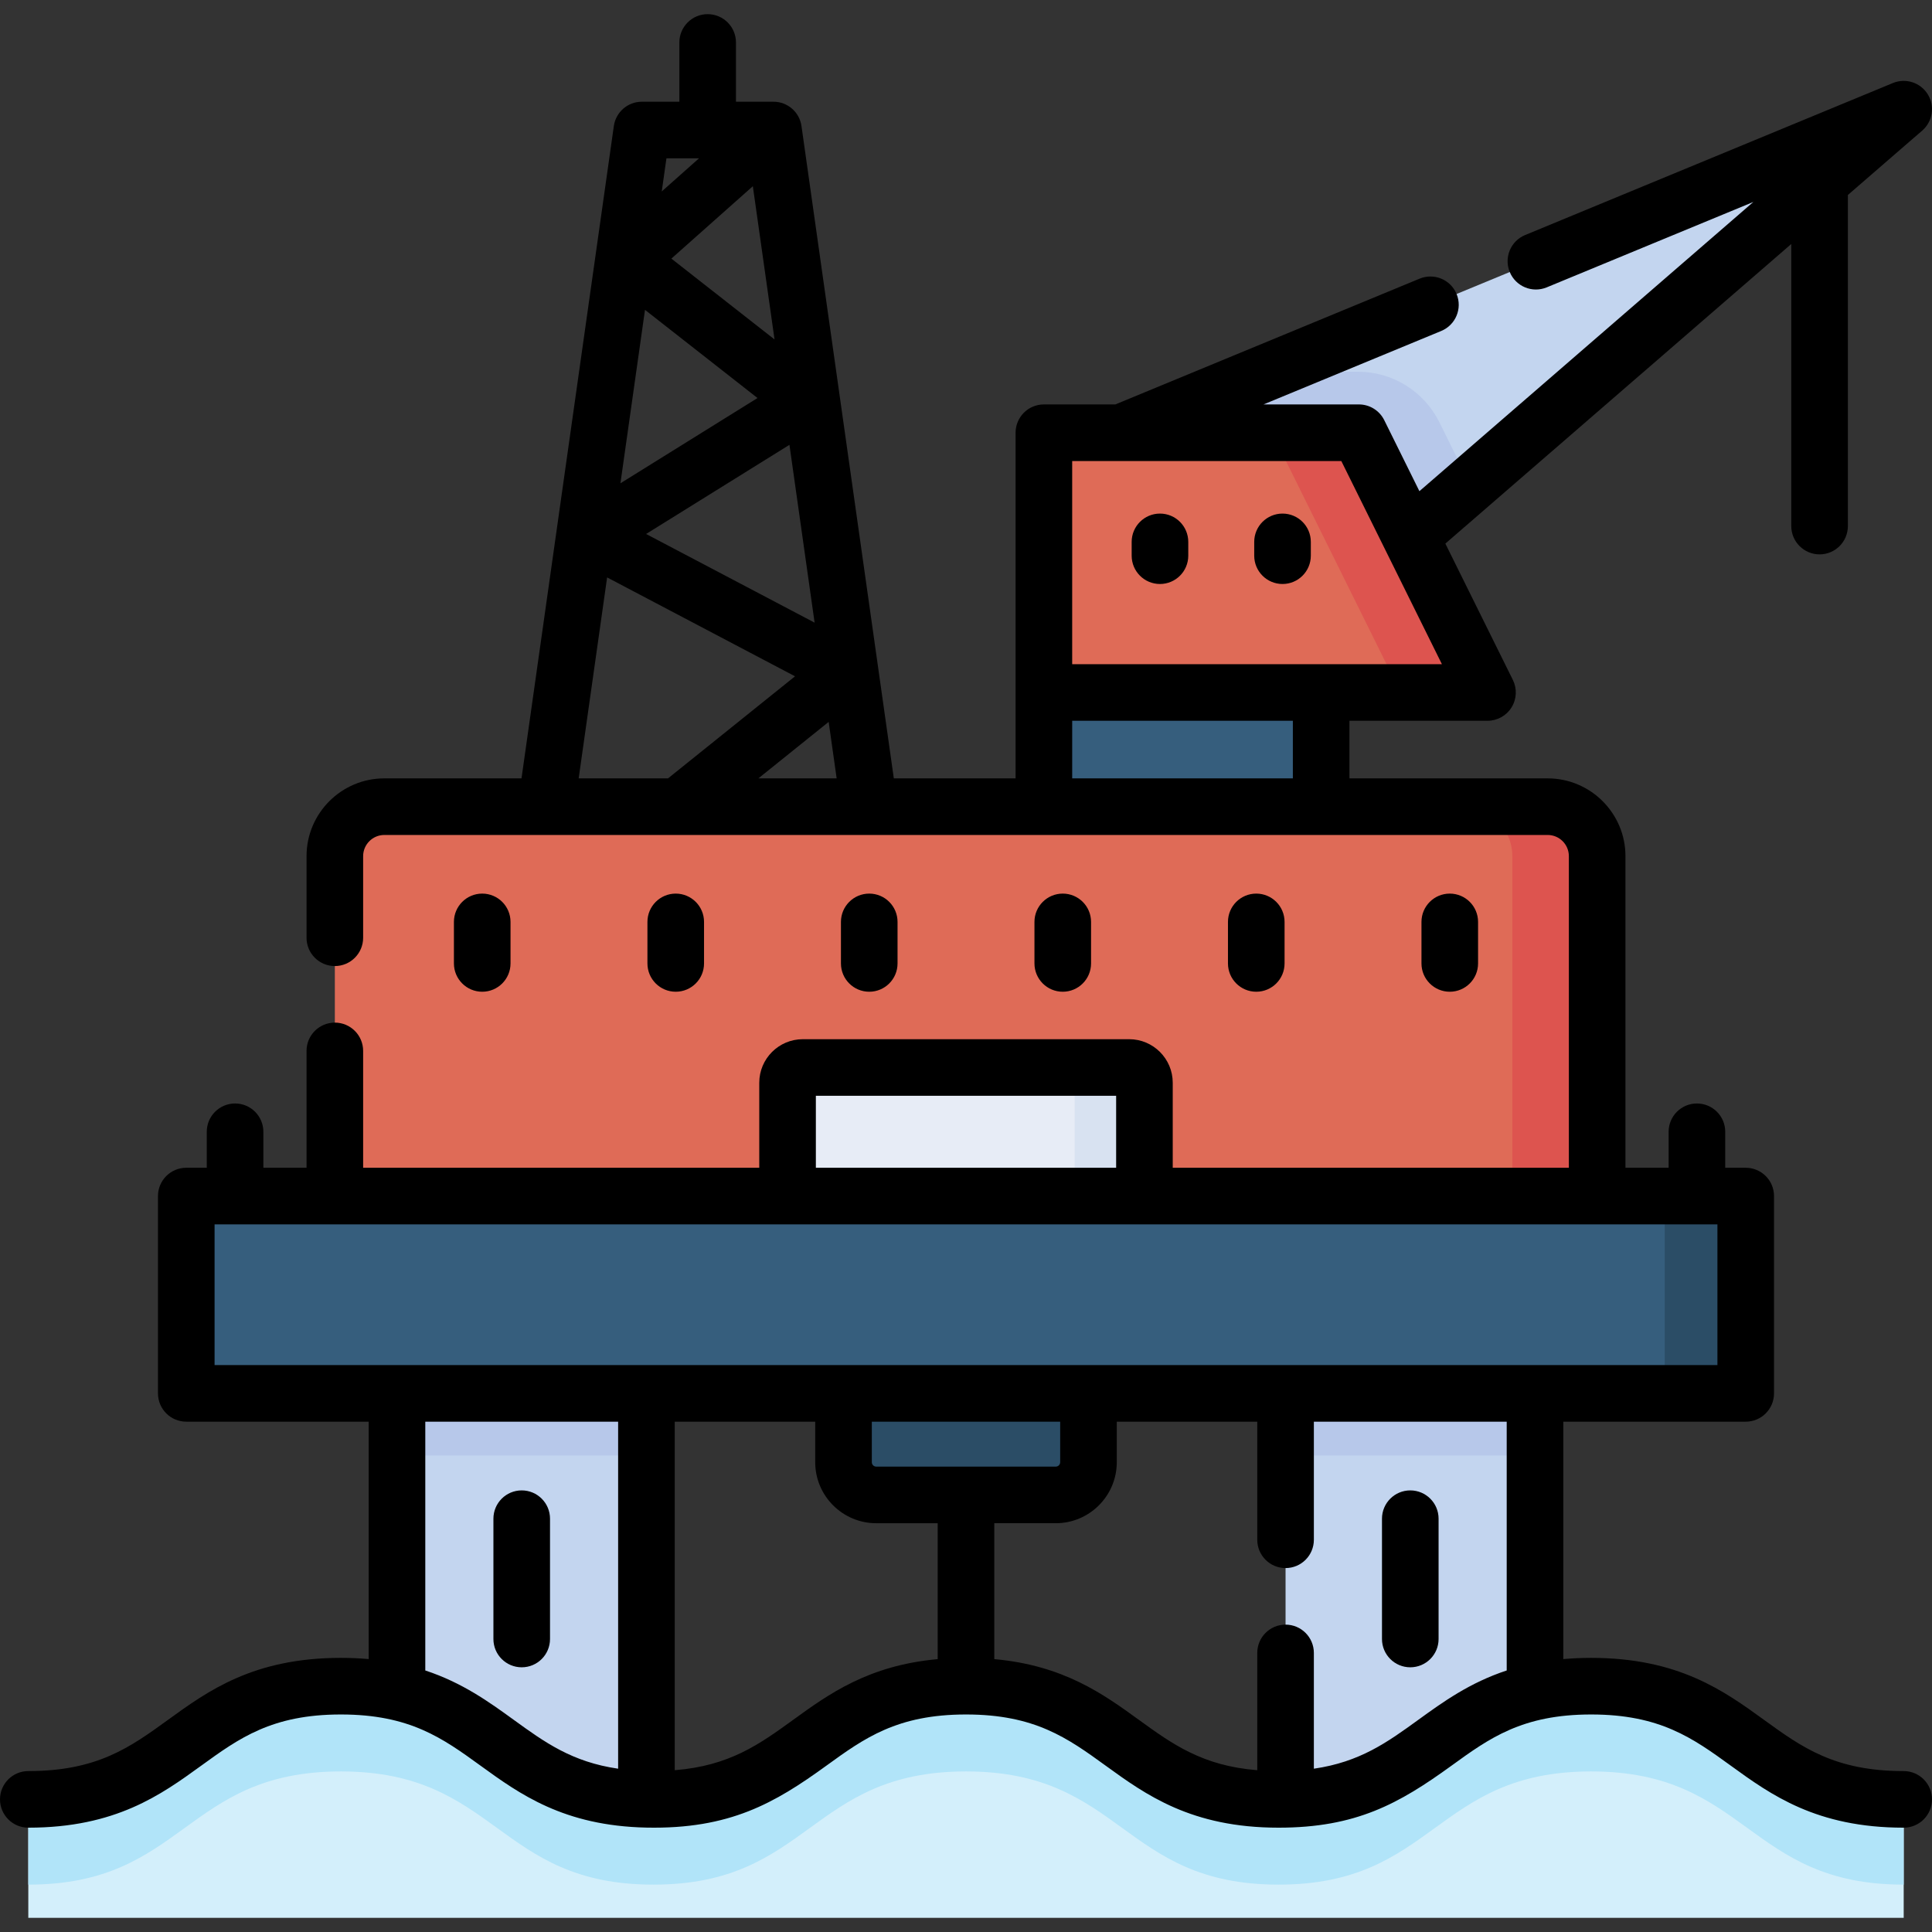 <svg id="Capa_1" enable-background="new 0 0 512.001 512.001" height="512" viewBox="0 0 512.001 512.001" width="512" xmlns="http://www.w3.org/2000/svg"><rect x="0" y="0" width="512.001" height="512.001" fill="#333333" stroke="none"/><g><path d="m340.688 354.54h66.106v144.908h-66.106z" fill="#c3d5ef"/><path d="m340.688 369.258h66.106v16.454h-66.106z" fill="#b7c8ea"/><path d="m297.065 114.679 207.435-85.743-130.759 113.249-66.335 16.917z" fill="#c3d5ef"/><path d="m359.876 98.51h-23.694l-39.116 16.169 10.341 44.423 66.335-16.917 15.889-13.761-8.182-16.524c-4.062-8.201-12.422-13.39-21.573-13.39z" fill="#b7c8ea"/><path d="m105.207 354.54h66.106v144.908h-66.106z" fill="#c3d5ef"/><path d="m105.207 369.258h66.106v16.454h-66.106z" fill="#b7c8ea"/><g><path d="m410.149 213.775h-308.297c-7.243 0-13.115 5.872-13.115 13.115v110.078h334.528v-110.077c-.001-7.244-5.873-13.116-13.116-13.116z" fill="#df6b57"/><path d="m410.149 213.775h-22.482c7.243 0 13.115 5.872 13.115 13.115v110.078h22.482v-110.077c0-7.244-5.871-13.116-13.115-13.116z" fill="#dd544f"/></g><path d="m303.288 316.969h-94.575v-30.034c0-2.23 1.807-4.037 4.037-4.037h86.501c2.23 0 4.037 1.807 4.037 4.037z" fill="#e7ecf6"/><path d="m299.251 282.898h-18.488c2.229 0 4.037 1.807 4.037 4.037v30.034h18.488v-30.034c0-2.23-1.808-4.037-4.037-4.037z" fill="#d8e2f1"/><path d="m279.793 396.167h-47.586c-4.787 0-8.667-3.88-8.667-8.667v-18.242h64.919v18.242c.001 4.786-3.879 8.667-8.666 8.667z" fill="#2b4d66"/><path d="m276.641 183.513h73.479v30.263h-73.479z" fill="#365e7d"/><path d="m394.205 183.513h-117.564v-68.834h83.479z" fill="#df6b57"/><path d="m360.12 114.679h-23.042l34.085 68.834h23.043z" fill="#dd544f"/><g><path d="m7.5 476.855c41.418 0 41.418-30 82.837-30s41.418 30 82.837 30c41.417 0 41.417-30 82.833-30 41.415 0 41.415 30 82.831 30s41.416-30 82.832-30c41.415 0 41.415 30 82.831 30v31.396h-497.001z" fill="#d3effb"/><path d="m421.669 446.855c-41.416 0-41.416 30-82.832 30-41.415 0-41.415-30-82.831-30-41.417 0-41.417 30-82.833 30-41.418 0-41.418-30-82.837-30-41.418 0-41.418 30-82.837 30v22.593c41.418 0 41.418-30 82.837-30 41.418 0 41.418 30 82.837 30 41.417 0 41.417-30 82.833-30 41.415 0 41.415 30 82.831 30s41.416-30 82.832-30c41.415 0 41.415 30 82.831 30v-22.593c-41.415 0-41.415-30-82.831-30z" fill="#b1e4f9"/></g><path d="m49.365 316.969h413.27v52.289h-413.27z" fill="#365e7d"/><path d="m441.18 316.969h21.455v52.289h-21.455z" fill="#2b4d66"/><g><path d="m135.295 255.321v-11.007c0-4.142-3.357-7.5-7.5-7.5s-7.5 3.358-7.5 7.5v11.007c0 4.142 3.357 7.5 7.5 7.5s7.5-3.358 7.5-7.5z"/><path d="m186.577 255.321v-11.007c0-4.142-3.357-7.5-7.5-7.5s-7.5 3.358-7.5 7.5v11.007c0 4.142 3.357 7.5 7.5 7.5s7.5-3.358 7.5-7.5z"/><path d="m237.859 255.321v-11.007c0-4.142-3.357-7.5-7.5-7.5s-7.5 3.358-7.5 7.5v11.007c0 4.142 3.357 7.5 7.5 7.5s7.5-3.358 7.5-7.5z"/><path d="m289.142 255.321v-11.007c0-4.142-3.357-7.5-7.5-7.5s-7.5 3.358-7.5 7.5v11.007c0 4.142 3.357 7.5 7.5 7.5s7.5-3.358 7.5-7.5z"/><path d="m340.424 255.321v-11.007c0-4.142-3.357-7.5-7.5-7.5s-7.5 3.358-7.5 7.5v11.007c0 4.142 3.357 7.5 7.5 7.5s7.5-3.358 7.5-7.5z"/><path d="m391.705 255.321v-11.007c0-4.142-3.357-7.5-7.5-7.5s-7.5 3.358-7.5 7.5v11.007c0 4.142 3.357 7.5 7.5 7.5s7.5-3.358 7.5-7.5z"/><path d="m307.405 136.104c-4.143 0-7.5 3.358-7.5 7.5v3.662c0 4.142 3.357 7.5 7.5 7.5s7.5-3.358 7.5-7.5v-3.662c0-4.142-3.357-7.5-7.5-7.5z"/><path d="m339.882 136.104c-4.143 0-7.5 3.358-7.5 7.5v3.662c0 4.142 3.357 7.5 7.5 7.5s7.5-3.358 7.5-7.5v-3.662c0-4.142-3.358-7.5-7.5-7.5z"/><path d="m504.5 469.355c-18.276 0-26.96-6.29-37.016-13.574-10.629-7.699-22.677-16.426-45.815-16.426-2.596 0-5.045.115-7.375.321v-62.918h48.342c4.143 0 7.5-3.357 7.5-7.5v-52.289c0-4.143-3.357-7.5-7.5-7.5h-5.431v-9.535c0-4.143-3.357-7.5-7.5-7.5s-7.5 3.357-7.5 7.5v9.535h-11.44v-82.578c0-11.367-9.248-20.615-20.615-20.615h-52.53v-15.263h36.585c2.594 0 5.004-1.341 6.372-3.545s1.5-4.958.349-7.283l-17.89-36.128 91.674-79.397v74.753c0 4.142 3.357 7.5 7.5 7.5s7.5-3.358 7.5-7.5v-87.745l19.701-17.063c2.78-2.408 3.404-6.478 1.473-9.608s-5.846-4.397-9.248-2.993l-97.467 40.287c-3.828 1.582-5.648 5.968-4.066 9.796 1.583 3.828 5.967 5.649 9.797 4.066l54.762-22.635-88.502 76.65-9.318-18.819c-1.265-2.555-3.869-4.172-6.721-4.172h-25.277l47.101-19.469c3.828-1.582 5.648-5.968 4.066-9.796s-5.964-5.647-9.797-4.066l-80.637 33.332h-18.935c-4.143 0-7.5 3.358-7.5 7.5v68.834 22.763h-32.269l-24.469-172.87c-.523-3.699-3.689-6.449-7.426-6.449h-9.939v-15.705c0-4.142-3.357-7.5-7.5-7.5s-7.5 3.358-7.5 7.5v15.706h-9.939c-3.736 0-6.902 2.75-7.426 6.449l-24.469 172.87h-36.353c-11.367 0-20.615 9.248-20.615 20.615v21.624c0 4.142 3.357 7.5 7.5 7.5s7.5-3.358 7.5-7.5v-21.624c0-3.096 2.519-5.615 5.615-5.615h308.298c3.097 0 5.615 2.519 5.615 5.615v82.578h-104.977v-22.534c0-6.361-5.176-11.537-11.537-11.537h-86.501c-6.361 0-11.537 5.176-11.537 11.537v22.534h-104.977v-30.968c0-4.143-3.357-7.5-7.5-7.5s-7.5 3.357-7.5 7.5v30.968h-11.44v-9.535c0-4.143-3.357-7.5-7.5-7.5s-7.5 3.357-7.5 7.5v9.535h-5.431c-4.143 0-7.5 3.357-7.5 7.5v52.289c0 4.143 3.357 7.5 7.5 7.5h48.342v62.917c-2.329-.206-4.776-.321-7.37-.321-23.14 0-35.188 8.727-45.817 16.426-10.056 7.284-18.741 13.574-37.02 13.574-4.143 0-7.5 3.357-7.5 7.5s3.357 7.5 7.5 7.5c23.141 0 35.188-8.727 45.818-16.426 10.056-7.284 18.74-13.574 37.019-13.574s26.964 6.29 37.02 13.574c10.338 7.488 22.022 15.945 43.943 16.404 22.114.462 34.05-6.522 47.691-16.404 10.056-7.284 18.739-13.574 37.017-13.574 18.276 0 26.96 6.29 37.016 13.574 10.629 7.699 22.677 16.426 45.815 16.426 20.534 0 31.916-6.357 45.815-16.426 10.056-7.284 18.739-13.574 37.016-13.574s26.961 6.29 37.017 13.574c10.629 7.699 22.676 16.426 45.814 16.426 4.143 0 7.5-3.357 7.5-7.5s-3.358-7.499-7.501-7.499zm-220.358-347.177h12.9c.009 0 .018.002.026.002.013 0 .027-.002.04-.002h58.356l26.657 53.834c-11.651 0-87.142 0-97.98 0v-53.834zm-113.213-40.068 29.822 23.372-36.328 22.592zm28.582-32.762 5.748 40.609-27.337-21.424zm9.701 68.536 6.67 47.125-44.659-23.5zm-23.966-75.927-9.876 8.776 1.242-8.776zm-24.354 111.065 49.8 26.206-33.657 27.047h-23.681zm40.09 53.253 18.623-14.966 2.118 14.966zm83.16 0v-15.263h58.479v15.263zm-67.929 84.123h79.575v19.071h-79.575zm-159.348 34.071h398.271v37.289c-70.751 0-348.746 0-398.271 0zm175.343 64.198c-.644 0-1.167-.523-1.167-1.167v-10.742h49.919v10.742c0 .644-.523 1.167-1.167 1.167zm-119.501 54.024v-65.933h51.105v91.965c-12.229-1.768-19.491-7.027-27.657-12.942-6.531-4.731-13.602-9.846-23.448-13.09zm97.484 13.089c-8.958 6.489-16.846 12.176-31.379 13.343v-92.366h37.229v10.743c0 8.914 7.253 16.167 16.167 16.167h16.292v36.02c-18.361 1.654-28.895 9.274-38.309 16.093zm165.663 0c-8.168 5.917-15.431 11.178-27.666 12.944v-30.681c0-4.143-3.357-7.5-7.5-7.5s-7.5 3.357-7.5 7.5v31.08c-14.525-1.169-22.411-6.855-31.367-13.343-9.417-6.821-19.952-14.443-38.321-16.094v-36.019h16.293c8.914 0 16.167-7.253 16.167-16.167v-10.742h37.229v31.298c0 4.143 3.357 7.5 7.5 7.5s7.5-3.357 7.5-7.5v-31.298h51.105v65.935c-9.841 3.244-16.91 8.358-23.44 13.087z"/><path d="m138.26 394.971c-4.143 0-7.5 3.357-7.5 7.5v31.882c0 4.143 3.357 7.5 7.5 7.5s7.5-3.357 7.5-7.5v-31.882c0-4.143-3.358-7.5-7.5-7.5z"/><path d="m373.741 394.971c-4.143 0-7.5 3.357-7.5 7.5v31.882c0 4.143 3.357 7.5 7.5 7.5s7.5-3.357 7.5-7.5v-31.882c0-4.143-3.357-7.5-7.5-7.5z"/></g></g></svg>